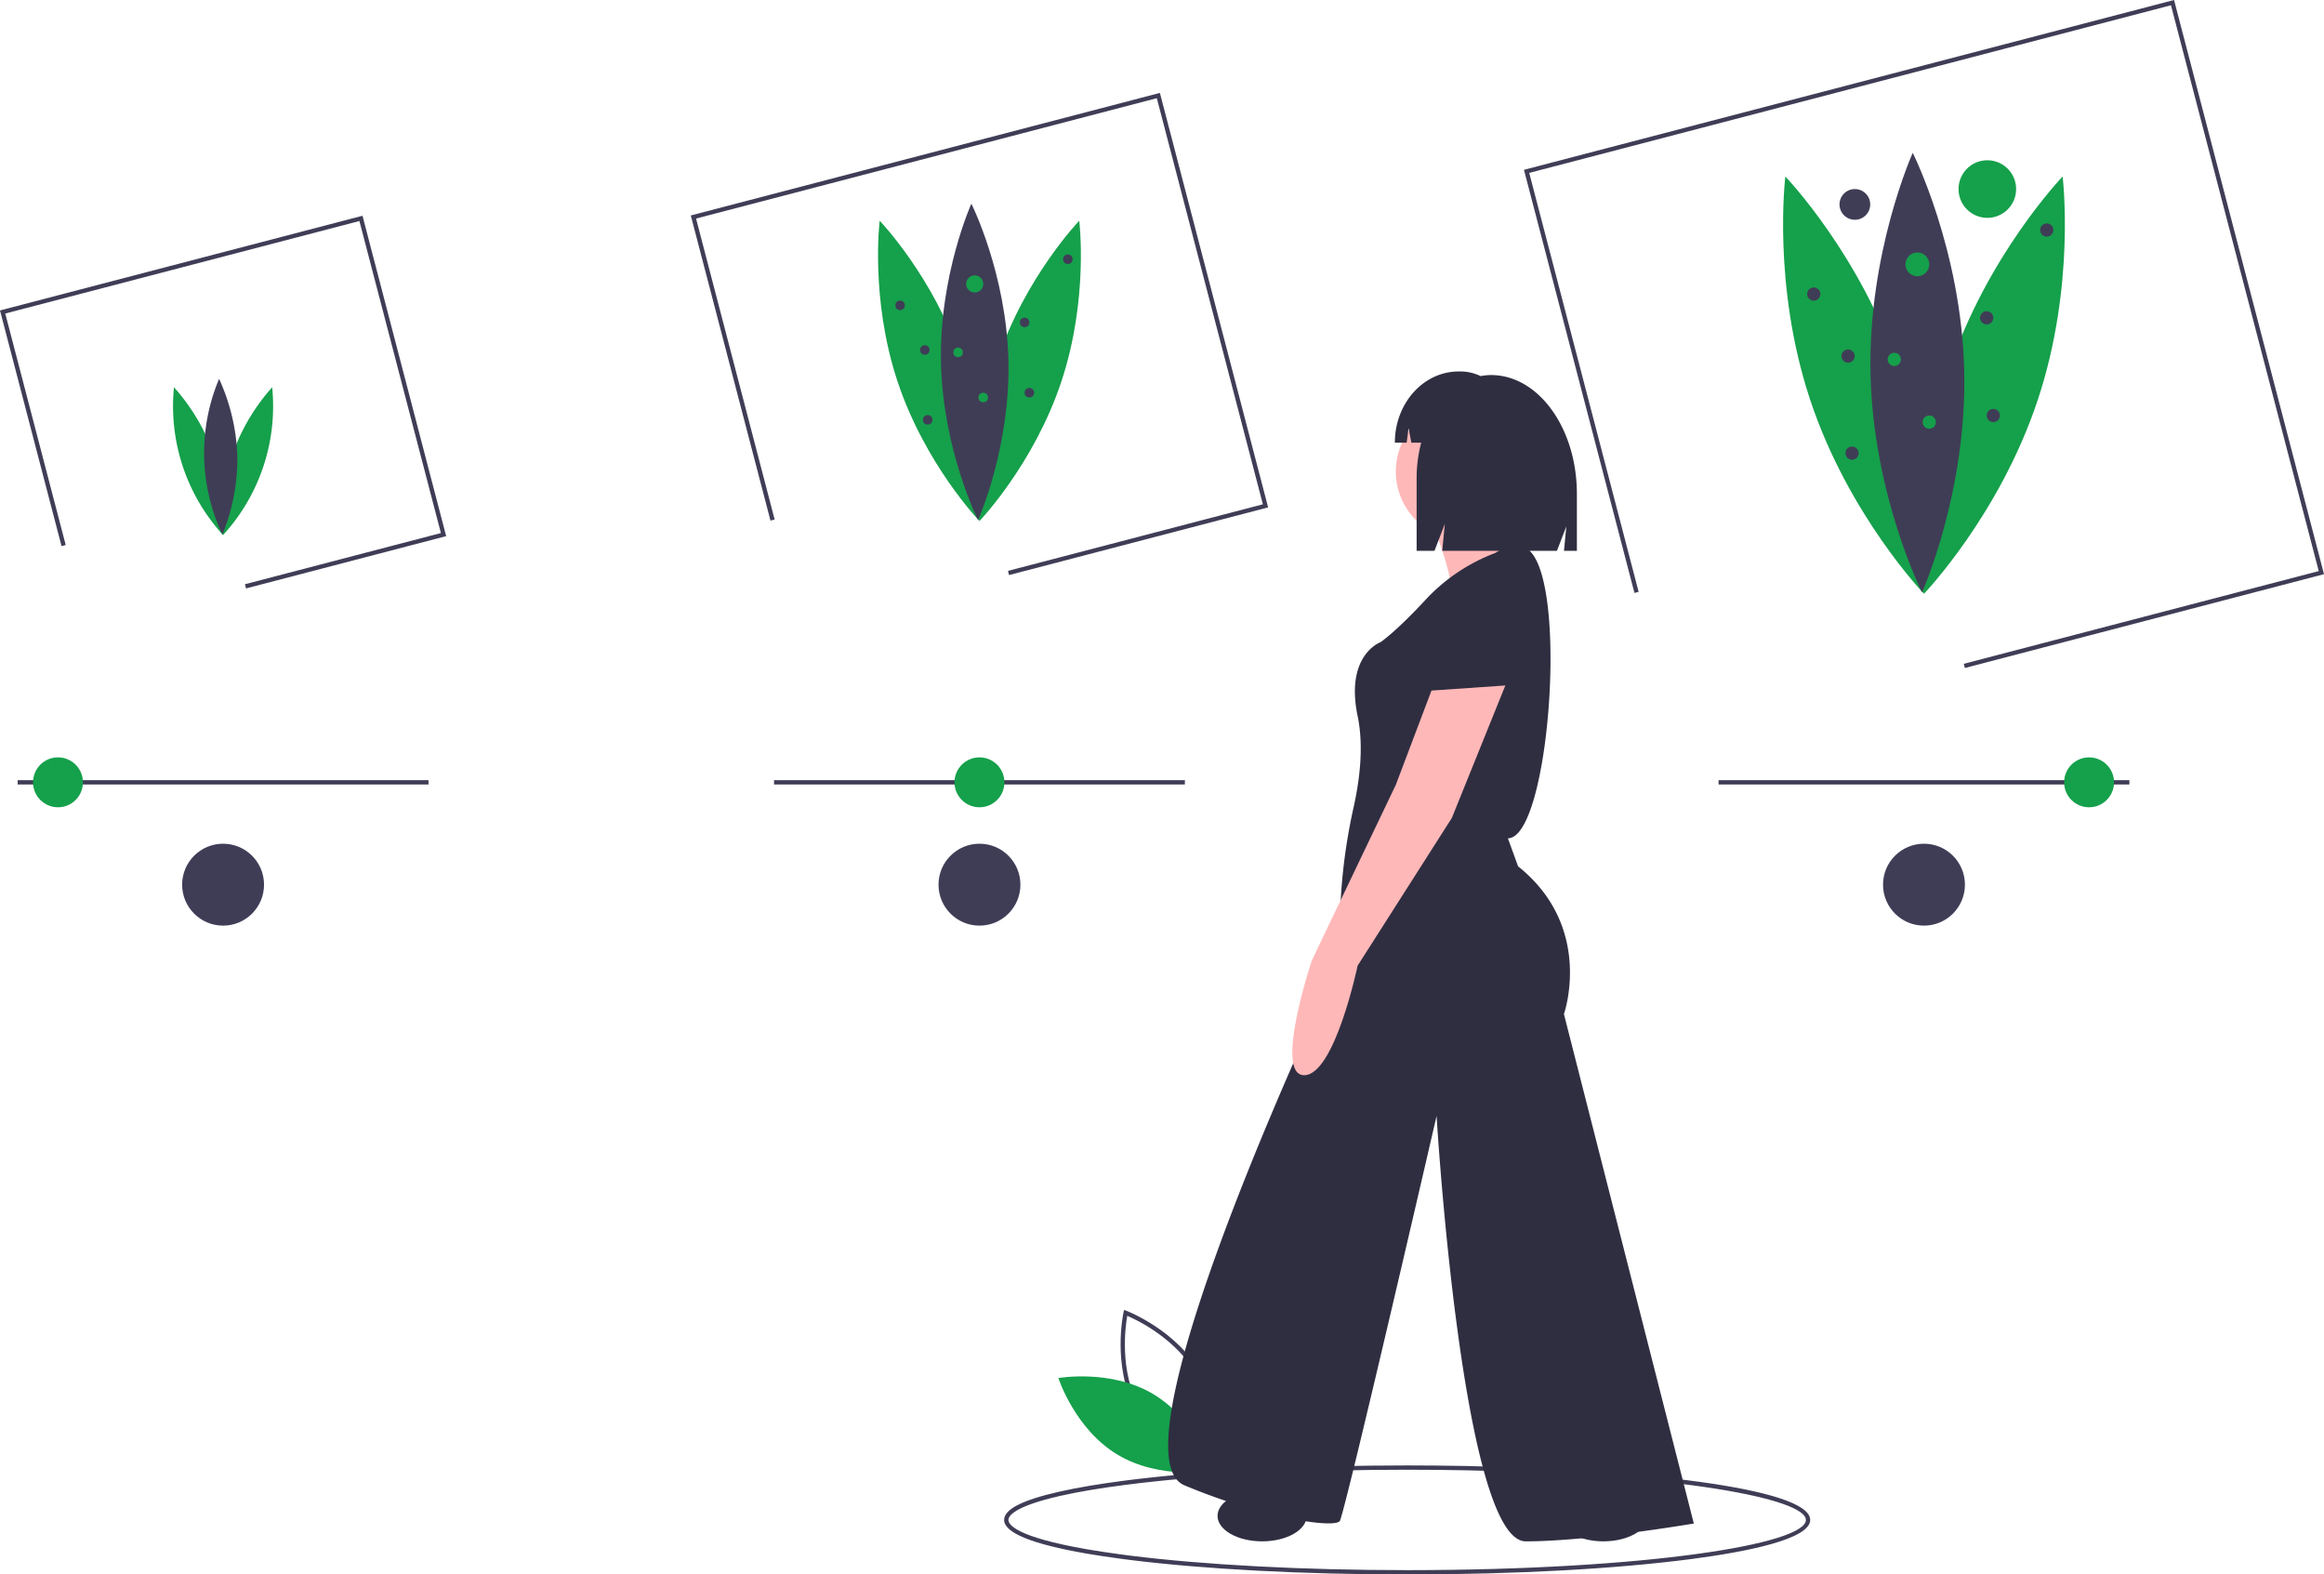 <svg xmlns="http://www.w3.org/2000/svg" id="b7790654-0e28-4738-83df-b9467b840980" data-name="Layer 1" width="1078.276" height="730.417" viewBox="0 0 1078.276 730.417" class="injected-svg gridItem__media" xmlns:xlink="http://www.w3.org/1999/xlink"><title>smart_resize</title><rect x="8.199" y="361.936" width="190.613" height="2" fill="#3F3D56"></rect><rect x="359.14" y="361.936" width="190.612" height="2" fill="#3F3D56"></rect><rect x="797.372" y="361.936" width="190.612" height="2" fill="#3F3D56"></rect><circle cx="26.904" cy="362.936" r="11.579" fill="#15A04B"></circle><circle cx="454.446" cy="362.936" r="11.579" fill="#15A04B"></circle><circle cx="969.279" cy="362.936" r="11.579" fill="#15A04B"></circle><path d="M507.014,251.921c12.784,38.474,8.294,74.598,8.294,74.598s-25.216-26.254-38-64.727-8.294-74.598-8.294-74.598S494.231,213.447,507.014,251.921Z" transform="translate(-60.862 -84.792)" fill="#15A04B"></path><path d="M523.603,251.921c-12.784,38.474-8.294,74.598-8.294,74.598s25.216-26.254,38-64.727,8.294-74.598,8.294-74.598S536.386,213.447,523.603,251.921Z" transform="translate(-60.862 -84.792)" fill="#15A04B"></path><path d="M528.751,252.337c.857,40.533-14.096,73.722-14.096,73.722s-16.343-32.528-17.2-73.06,14.096-73.722,14.096-73.722S527.895,211.804,528.751,252.337Z" transform="translate(-60.862 -84.792)" fill="#3F3D56"></path><circle cx="452.241" cy="131.723" r="3.968" fill="#15A04B"></circle><circle cx="444.526" cy="163.467" r="2.204" fill="#15A04B"></circle><circle cx="417.632" cy="141.643" r="2.204" fill="#3F3D56"></circle><circle cx="495.448" cy="120.26" r="2.204" fill="#3F3D56"></circle><circle cx="429.095" cy="162.365" r="2.204" fill="#3F3D56"></circle><circle cx="475.388" cy="149.579" r="2.204" fill="#3F3D56"></circle><circle cx="430.418" cy="194.77" r="2.204" fill="#3F3D56"></circle><circle cx="477.592" cy="182.204" r="2.204" fill="#3F3D56"></circle><circle cx="456.209" cy="184.409" r="2.204" fill="#15A04B"></circle><polygon points="468.178 266.779 467.672 264.843 585.942 233.953 536.733 45.548 322.95 101.386 359.42 241.014 357.484 241.52 320.51 99.956 538.163 43.107 538.416 44.075 588.383 235.382 468.178 266.779" fill="#3F3D56"></polygon><path d="M942.017,256.615c17.76,53.45,11.523,103.636,11.523,103.636s-35.032-36.473-52.792-89.923-11.523-103.636-11.523-103.636S924.257,203.165,942.017,256.615Z" transform="translate(-60.862 -84.792)" fill="#15A04B"></path><path d="M965.062,256.615c-17.76,53.45-11.523,103.636-11.523,103.636s35.032-36.473,52.792-89.923,11.523-103.636,11.523-103.636S982.822,203.165,965.062,256.615Z" transform="translate(-60.862 -84.792)" fill="#15A04B"></path><path d="M972.215,257.193C973.406,313.504,952.632,359.612,952.632,359.612S929.928,314.423,928.737,258.112s19.584-102.419,19.584-102.419S971.025,200.882,972.215,257.193Z" transform="translate(-60.862 -84.792)" fill="#3F3D56"></path><circle cx="889.614" cy="122.635" r="5.513" fill="#15A04B"></circle><circle cx="878.895" cy="166.736" r="3.063" fill="#15A04B"></circle><circle cx="841.532" cy="136.416" r="3.063" fill="#3F3D56"></circle><circle cx="949.64" cy="106.71" r="3.063" fill="#3F3D56"></circle><circle cx="857.458" cy="165.204" r="3.063" fill="#3F3D56"></circle><circle cx="921.771" cy="147.442" r="3.063" fill="#3F3D56"></circle><circle cx="859.295" cy="210.224" r="3.063" fill="#3F3D56"></circle><circle cx="924.833" cy="192.767" r="3.063" fill="#3F3D56"></circle><circle cx="895.127" cy="195.83" r="3.063" fill="#15A04B"></circle><polygon points="911.656 309.886 911.15 307.951 1075.834 264.937 1007.274 2.44 709.52 80.211 760.285 274.567 758.349 275.073 707.079 78.781 1008.704 0 1008.957 0.967 1078.276 266.367 911.656 309.886" fill="#3F3D56"></polygon><path d="M160.286,296.3a93.222,93.222,0,0,1,4.082,36.711,88.568,88.568,0,0,1-22.782-68.565A93.222,93.222,0,0,1,160.286,296.3Z" transform="translate(-60.862 -84.792)" fill="#15A04B"></path><path d="M168.449,296.3a93.222,93.222,0,0,0-4.082,36.711,88.568,88.568,0,0,0,22.782-68.565A93.222,93.222,0,0,0,168.449,296.3Z" transform="translate(-60.862 -84.792)" fill="#15A04B"></path><path d="M170.983,296.505a93.222,93.222,0,0,1-6.937,36.28,88.568,88.568,0,0,1-1.527-72.235A93.222,93.222,0,0,1,170.983,296.505Z" transform="translate(-60.862 -84.792)" fill="#3F3D56"></path><polygon points="114.146 272.979 113.64 271.043 204.57 247.293 166.76 102.534 2.44 145.452 30.49 252.842 28.554 253.348 0 144.022 168.19 100.093 207.01 248.723 114.146 272.979" fill="#3F3D56"></polygon><circle cx="922.071" cy="87.706" r="13.361" fill="#15A04B"></circle><circle cx="860.612" cy="94.832" r="7.126" fill="#3F3D56"></circle><circle cx="103.505" cy="410.416" r="19" fill="#3F3D56"></circle><circle cx="454.446" cy="410.416" r="19" fill="#3F3D56"></circle><circle cx="892.677" cy="410.416" r="19" fill="#3F3D56"></circle><path d="M714.681,815.208H713.75c-48.196,0-93.939-2.396-128.804-6.748l-1.406-.185q-1.43-.188-2.826-.377c-5.472-.722-10.828-1.531-15.913-2.405-25.25-4.396-38.051-9.637-38.051-15.575,0-4.926,8.396-9.22,25.669-13.126,8.311-1.878,18.57-3.609,30.493-5.146,2.172-.29,4.408-.561,6.695-.82,34.152-3.996,78.242-6.197,124.143-6.197,9.073,0,18.255.088,27.289.26C817.96,766.363,900.75,774.823,900.75,789.918c0,9.016-29.934,14.834-55.046,18.128C810.748,812.63,764.216,815.174,714.681,815.208ZM713.75,766.628c-45.826,0-89.833,2.196-123.914,6.184q-3.415.39-6.664.817c-11.866,1.529-22.062,3.249-30.312,5.114-21.762,4.921-24.111,9.454-24.111,11.175,0,2.186,3.546,7.886,36.392,13.604,5.058.869,10.387,1.675,15.839,2.395.93.128,1.869.251,2.818.375l1.402.185c34.778,4.341,80.433,6.731,128.549,6.731h.93c110.106-.076,184.07-12.104,184.07-23.29,0-9.835-59.006-21.139-157.749-23.03C731.979,766.715,722.811,766.628,713.75,766.628Z" transform="translate(-60.862 -84.792)" fill="#3F3D56"></path><path d="M623.487,768.674l-1.073-.402c-.236-.089-23.708-9.082-34.704-29.474-10.996-20.393-5.612-44.945-5.556-45.19l.253-1.118,1.073.402c.236.089,23.708,9.082,34.704,29.474,10.996,20.393,5.612,44.945,5.556,45.19Zm-34.017-30.825c9.296,17.241,27.845,26.079,32.545,28.097.894-5.037,3.696-25.406-5.592-42.631-9.287-17.223-27.843-26.074-32.545-28.097C582.984,700.258,580.183,720.625,589.471,737.849Z" transform="translate(-60.862 -84.792)" fill="#3F3D56"></path><path d="M596.113,731.645c19.761,11.889,27.371,35.503,27.371,35.503s-24.428,4.339-44.188-7.55-27.371-35.503-27.371-35.503S576.353,719.756,596.113,731.645Z" transform="translate(-60.862 -84.792)" fill="#15A04B"></path><path d="M749.851,347.256s-16.544-2.363-24.816,28.361-10.635,33.088-10.635,33.088,48.45,7.09,49.632,4.727S774.667,354.347,749.851,347.256Z" transform="translate(-60.862 -84.792)" fill="#2F2E41"></path><circle cx="679.535" cy="218.741" r="31.906" fill="#FFB8B8"></circle><path d="M726.216,329.531s10.635,27.179,7.09,30.725,43.723,8.272,43.723,8.272,3.545-17.726-10.635-28.361c0,0-5.909-17.726-4.727-21.271S726.216,329.531,726.216,329.531Z" transform="translate(-60.862 -84.792)" fill="#FFB8B8"></path><path d="M754.578,341.348a85.216,85.216,0,0,0-31.906,21.271c-14.181,15.362-21.271,20.089-21.271,20.089s-16.544,5.909-10.635,34.27c2.954,14.181.886,30.134-1.92,42.542a265.822,265.822,0,0,0-6.352,58.656v12.247S573.775,758.493,610.408,773.856s69.721,20.089,72.085,16.544,44.905-187.893,44.905-187.893,11.817,197.346,41.36,197.346,77.993-8.272,77.993-8.272l-60.267-236.343s14.181-40.178-21.271-68.539l-4.727-12.999c19.604.01,28.566-124.07,8.272-134.715C768.758,338.984,764.031,335.439,754.578,341.348Z" transform="translate(-60.862 -84.792)" fill="#2F2E41"></path><path d="M725.035,405.16l-16.544,43.723-38.997,81.538s-17.726,53.177-3.545,53.177,24.816-50.814,24.816-50.814l43.723-68.539,24.816-61.449Z" transform="translate(-60.862 -84.792)" fill="#FFB8B8"></path><ellipse cx="585.589" cy="703.244" rx="20.68" ry="11.817" fill="#2F2E41"></ellipse><ellipse cx="743.938" cy="703.244" rx="20.68" ry="11.817" fill="#2F2E41"></ellipse><path d="M752.714,258.79h-0a25.341,25.341,0,0,0-4.893.487,21.442,21.442,0,0,0-9.34-2.153h-.848c-16.345,0-29.595,14.79-29.595,33.035v0h5.477l.885-6.732,1.297,6.732h4.562a64.576,64.576,0,0,0-2.119,16.55V340.333h8.28l4.794-12.458L730.016,340.333H783.239l4.358-11.325-1.09,11.325H792.5V313.932C792.5,283.478,774.687,258.79,752.714,258.79Z" transform="translate(-60.862 -84.792)" fill="#2F2E41"></path></svg>